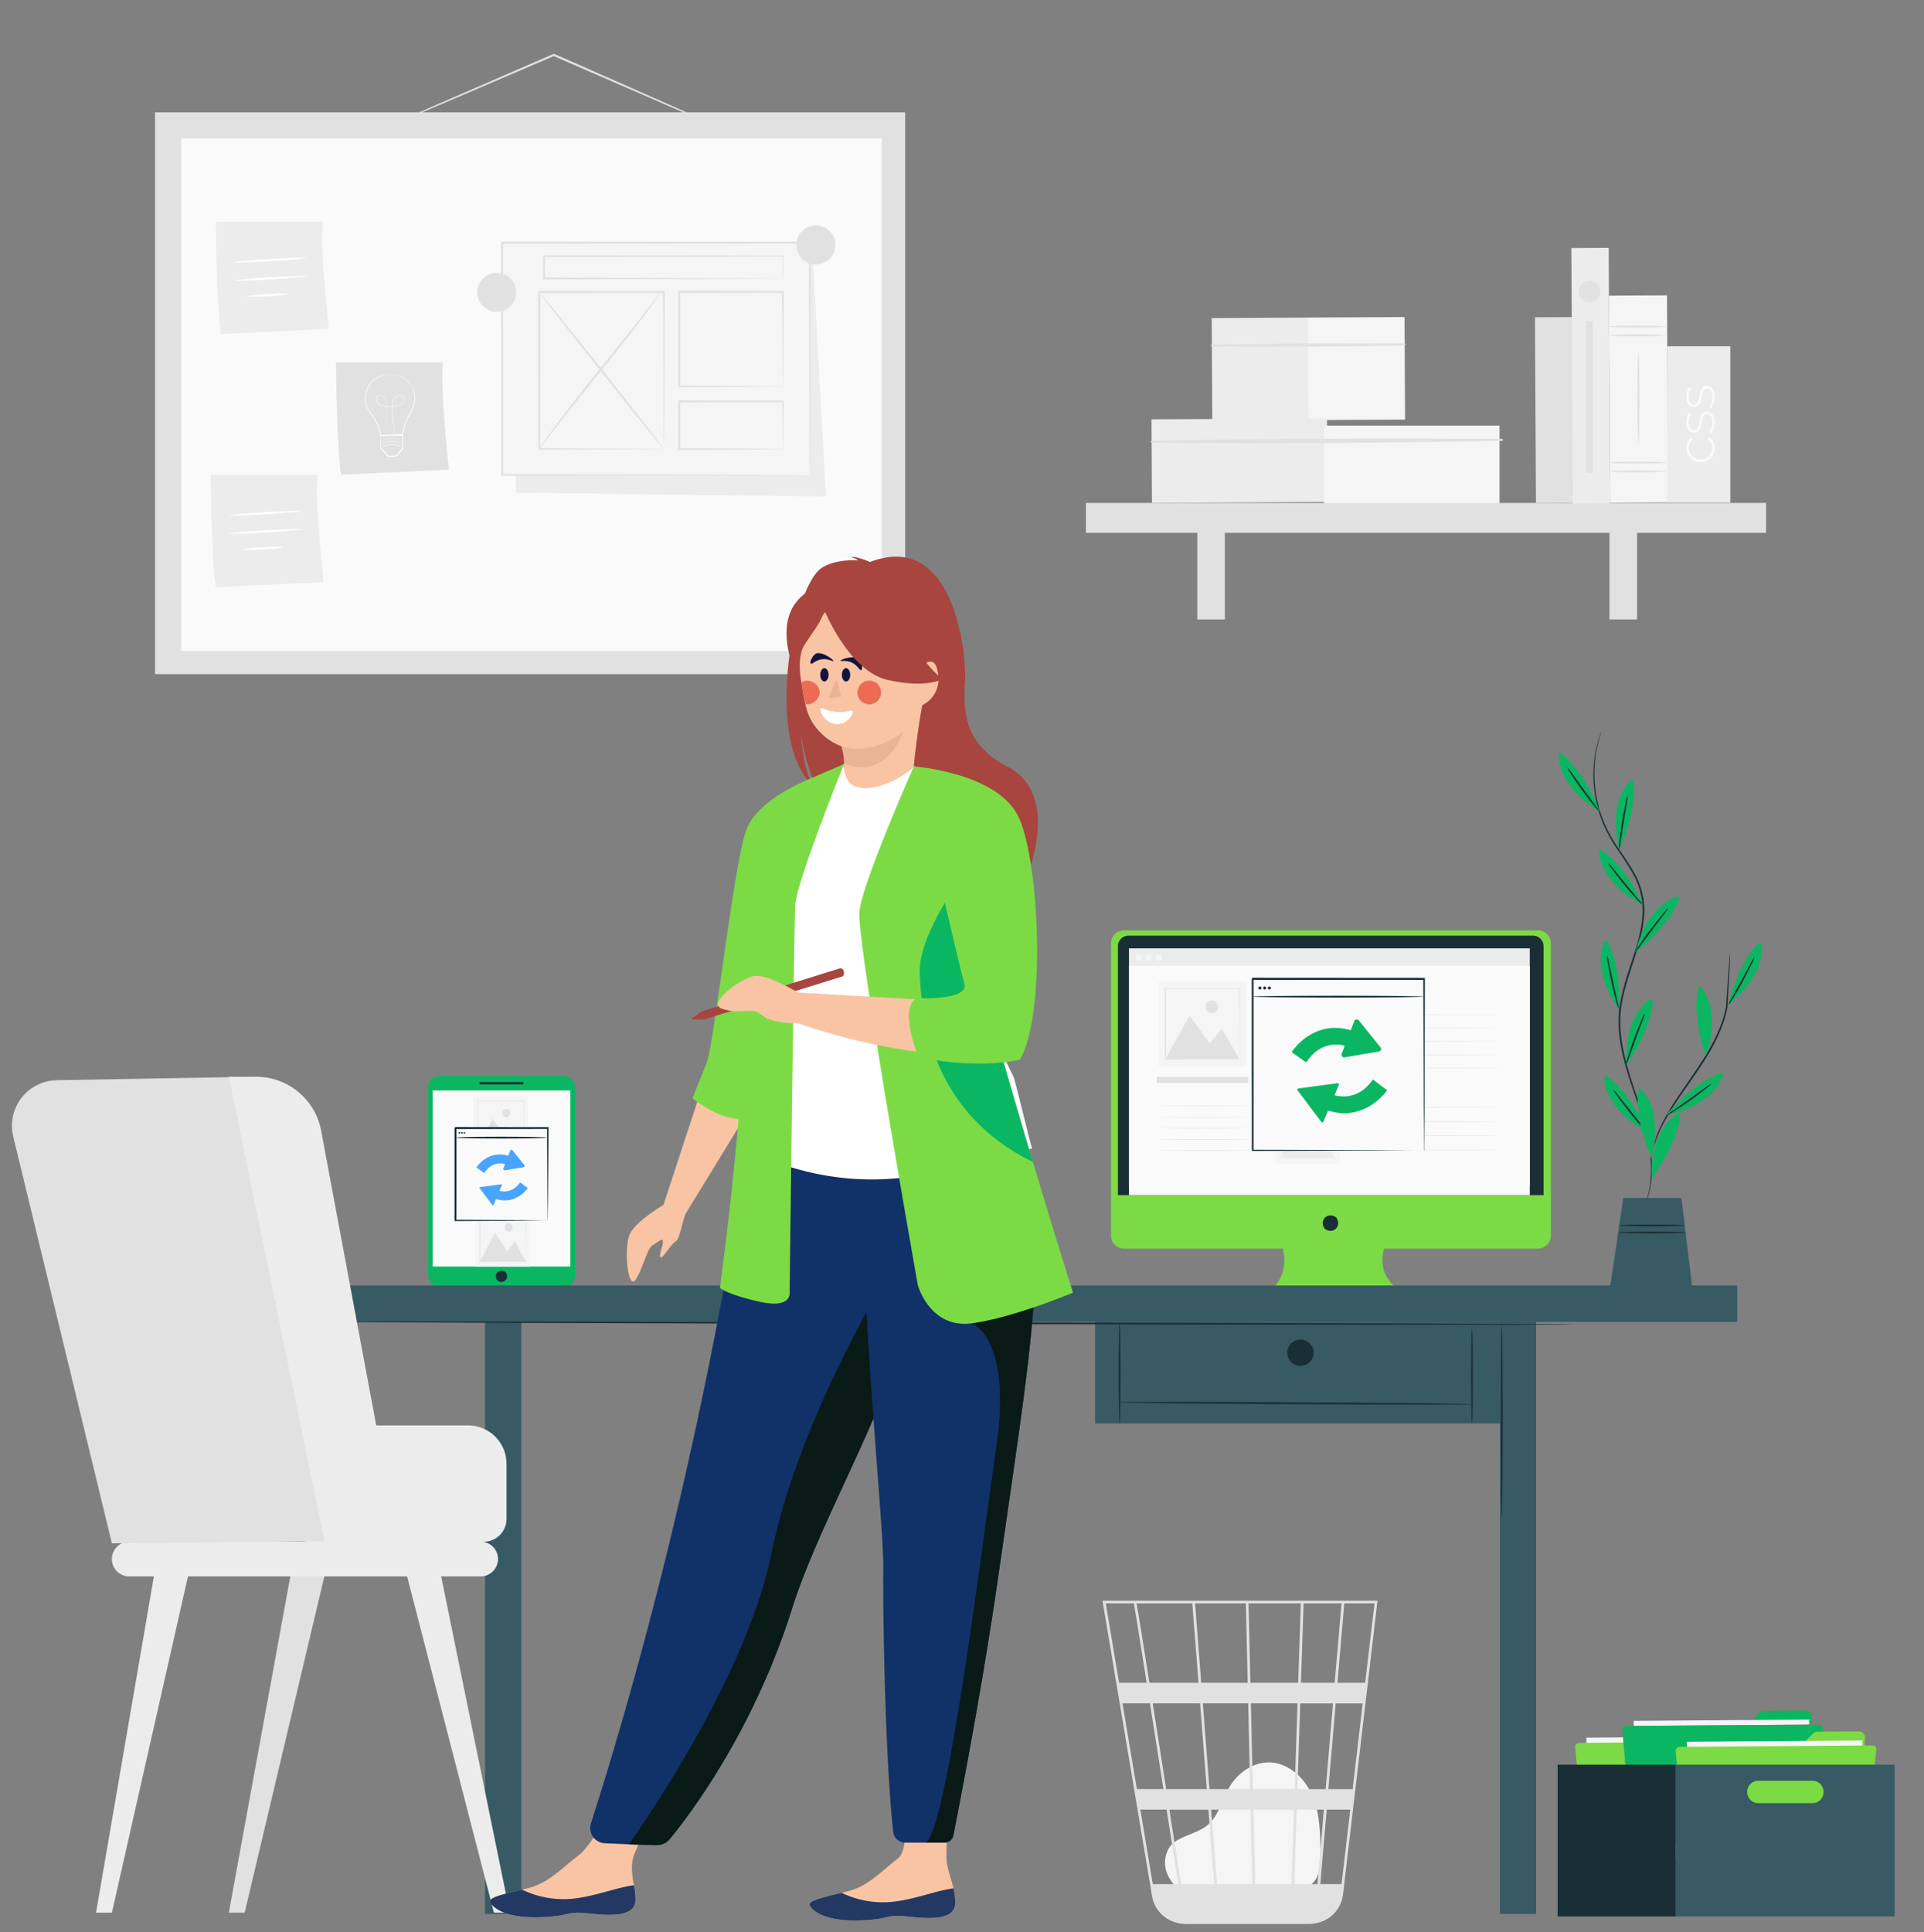 <svg id="Layer_1" data-name="Layer1" xmlns="http://www.w3.org/2000/svg" viewBox="0 0 999 1003"><rect x="0" y="0" width="999" height="1003" fill="#808080" stroke="none"/><defs><style>.cls-1{fill:#e1e1e1}.cls-2{fill:#fafafa}.cls-3{fill:#fff}.cls-4{fill:#ececec}.cls-5{fill:#f5f5f5}.cls-6{fill:#1a2e35}.cls-7{fill:#0bb663}.cls-8{fill:#ff4f5b}.cls-9{fill:#375a64}.cls-11{fill:#7cdb44}.cls-13{fill:#f9c4a4}.cls-14{fill:#233863}.cls-15{fill:#a7453e}.cls-16{fill:#113169}.cls-18{fill:#091a17}.cls-19{fill:#eab396}.cls-21{fill:#13133f}</style></defs><path class="cls-1" d="M375.4 67a1.76 1.76 0 0 1-.47-.15l-1.32-.52-5-2.09-18.44-7.89L289.5 30l-2.1-1h.44l-59.43 25.45-18 7.55-4.9 2a10.13 10.13 0 0 1-1.74.63 13.27 13.27 0 0 1 1.65-.83l4.83-2.19 17.84-7.87L287.4 28l.22-.1.22.1 2.1.92 60.52 26.72 18.29 8.21 4.95 2.28 1.28.62a2 2 0 0 1 .42.25Z"/><path class="cls-1" d="M80.5 58.32H470v291.64H80.5z"/><path class="cls-2" d="M94.11 71.88h363.73v266.1H94.11z"/><path class="cls-1" d="M174.45 188.14s.38 44.67 2.65 58.3l56-2.65s-4.92-43.92-3-55.65Z"/><path class="cls-3" d="M202.05 194.45h.81a13.13 13.13 0 0 1 2.33.12 12.62 12.62 0 0 1 3.56 1.05 11.75 11.75 0 0 1 3.88 3.07 13.52 13.52 0 0 1 2.69 5.4 13.08 13.08 0 0 1-.59 6.92 21.33 21.33 0 0 1-1.57 3.46 35.82 35.82 0 0 0-1.8 3.49 30 30 0 0 0-2.26 8v.19h-.18l-5.53.09-5.8.09h-.21V226a16.5 16.5 0 0 0-2.69-7.66c-.67-1.15-1.41-2.22-2.09-3.31a31.81 31.81 0 0 1-2-3.21 10.78 10.78 0 0 1-.88-6.83 14.57 14.57 0 0 1 2.16-5.58 10.8 10.8 0 0 1 3.65-3.28 13.54 13.54 0 0 1 3.44-1.33 15.44 15.44 0 0 1 2.29-.38h.8a.55.55 0 0 1-.2 0l-.6.06a18.58 18.58 0 0 0-2.26.52 14.28 14.28 0 0 0-3.37 1.38 10.72 10.72 0 0 0-3.53 3.25 14.17 14.17 0 0 0-2.06 5.48 10.4 10.4 0 0 0 .88 6.6 35.4 35.4 0 0 0 2 3.17c.69 1.07 1.44 2.16 2.12 3.31a16.8 16.8 0 0 1 2.76 7.86l-.21-.21 5.8-.09 5.53-.09-.2.19a30 30 0 0 1 2.31-8.07 35.31 35.31 0 0 1 1.83-3.52 21 21 0 0 0 1.56-3.39 12.75 12.75 0 0 0 .61-6.74 13.12 13.12 0 0 0-2.58-5.28 11.68 11.68 0 0 0-3.75-3.05 13.13 13.13 0 0 0-3.49-1.1 15.77 15.77 0 0 0-2.31-.19h-.6c-.18-.04-.25-.05-.25-.06Z"/><path class="cls-3" d="M204.92 225.57v-.17l-.09-.52-.3-2c-.25-1.74-.63-4.26-.88-7.39-.06-.79-.11-1.61-.14-2.46s-.07-1.76 0-2.68a7.84 7.84 0 0 1 .63-2.81 4.29 4.29 0 0 1 2.14-2.14 2.86 2.86 0 0 1 3.05.59 2.09 2.09 0 0 1 .65 1.53 2.67 2.67 0 0 1-.57 1.6 3.51 3.51 0 0 1-1.35 1.09 7.38 7.38 0 0 1-1.66.56 20.63 20.63 0 0 1-3.54.41 20.91 20.91 0 0 1-3.55-.18 6.43 6.43 0 0 1-1.69-.48 4.29 4.29 0 0 1-1.41-1 3.32 3.32 0 0 1-.82-1.49 2.55 2.55 0 0 1 .2-1.66 2.23 2.23 0 0 1 1.18-1.14 2 2 0 0 1 1.59.07 3 3 0 0 1 1.19 1 3.91 3.91 0 0 1 .59 1.4 16.8 16.8 0 0 1 .29 2.85c.09 1.85.18 3.57.27 5.14.15 3.13.28 5.66.37 7.43 0 .87.07 1.55.09 2v.52a.81.81 0 0 1 0 .18 1.23 1.23 0 0 1 0-.18v-.52c0-.47-.07-1.15-.13-2-.1-1.76-.25-4.3-.43-7.43-.09-1.57-.18-3.28-.29-5.13a17.28 17.28 0 0 0-.28-2.83 4.2 4.2 0 0 0-.58-1.34 2.75 2.75 0 0 0-1.13-.95 1.81 1.81 0 0 0-1.46-.07 2.09 2.09 0 0 0-1.09 1.06 2.43 2.43 0 0 0-.18 1.55 3.1 3.1 0 0 0 .77 1.42 5.07 5.07 0 0 0 3 1.43 19.71 19.71 0 0 0 3.53.17 20.17 20.17 0 0 0 3.5-.4 7.43 7.43 0 0 0 1.63-.54 3.42 3.42 0 0 0 1.28-1 2.63 2.63 0 0 0 .55-1.5 2 2 0 0 0-.61-1.42 2.7 2.7 0 0 0-2.87-.55 4.17 4.17 0 0 0-2.06 2.06 7.23 7.23 0 0 0-.62 2.75c-.06.91 0 1.8 0 2.66s.08 1.68.14 2.46c.23 3.13.59 5.65.82 7.39.11.86.21 1.54.27 2 0 .23 0 .4.07.52s-.07.14-.07.14Z"/><path class="cls-3" d="M197.55 225.87s.07.69.14 1.86c.07 1.35.16 3 .25 4.85v-.11l3.77 4.34-.19-.08 4.36-.25-.19.1 2.17-2.65 1.09-1.33-.06.17c-.06-2.56-.11-5-.16-7.18l.24.22-8.15.09h-2.35a5.32 5.32 0 0 1-.88 0 4.06 4.06 0 0 1 .77-.08l2.3-.11 8.29-.33h.24v.24c.07 2.2.14 4.62.22 7.18v.09l-.06.08-1.09 1.32-2.17 2.65-.09.06h-.11l-4.36.22h-.12l-.07-.09-3.7-4.4-.05-.06v-.06c0-1.94 0-3.6-.05-5a13.24 13.24 0 0 1 .01-1.74Z"/><path class="cls-3" d="m208.8 232.18-.41-.18c-.26-.11-.65-.28-1.13-.44a11.14 11.14 0 0 0-3.94-.6 11 11 0 0 0-3.9.84c-.47.19-.84.38-1.1.51a1.94 1.94 0 0 1-.4.2 1.93 1.93 0 0 1 .37-.26 8.51 8.51 0 0 1 1.09-.57 10.44 10.44 0 0 1 7.92-.24 11.19 11.19 0 0 1 1.12.5 1.79 1.79 0 0 1 .38.24Z"/><path class="cls-3" d="M208.8 230.43s-.15-.05-.41-.17-.65-.28-1.13-.45a11 11 0 0 0-7.84.24c-.47.2-.85.38-1.1.52a2.93 2.93 0 0 1-.4.2 1.5 1.5 0 0 1 .37-.26 7.73 7.73 0 0 1 1.08-.57 10.47 10.47 0 0 1 7.93-.24 9.28 9.28 0 0 1 1.12.5 3.33 3.33 0 0 1 .38.23Z"/><path class="cls-3" d="M208.7 228.78a3.16 3.16 0 0 1-.42-.18c-.26-.12-.64-.28-1.13-.45a11 11 0 0 0-7.83.24c-.47.2-.85.38-1.1.52l-.4.2a1.55 1.55 0 0 1 .36-.26 10.16 10.16 0 0 1 1.09-.57 10.45 10.45 0 0 1 7.92-.24 8 8 0 0 1 1.12.5 2.13 2.13 0 0 1 .39.24Z"/><path class="cls-4" d="M112.06 115.11s.38 44.67 2.65 58.3l56-2.65s-4.92-43.91-3-55.65Z"/><path class="cls-3" d="M159.26 133.88c0 .3-8.38 1.05-18.76 1.67s-18.82.89-18.84.59 8.39-1.06 18.77-1.68 18.81-.89 18.83-.58Zm.02 9.46c0 .3-8.39 1-18.77 1.68s-18.81.88-18.83.58 8.38-1.06 18.77-1.68 18.81-.92 18.83-.58Zm-9.53 9.29c0 .3-4.76.83-10.67 1.19s-10.73.4-10.75.1 4.76-.84 10.68-1.2 10.72-.4 10.74-.09Z"/><path class="cls-4" d="M109.4 246.53s.38 44.67 2.65 58.3l56-2.65s-4.92-43.91-3-55.65Z"/><path class="cls-3" d="M156.61 265.3c0 .3-8.39 1.05-18.77 1.67s-18.81.89-18.83.59 8.38-1.06 18.77-1.68 18.81-.88 18.83-.58Zm.01 9.46c0 .3-8.38 1.05-18.76 1.68s-18.81.88-18.83.58 8.38-1.06 18.76-1.68 18.82-.89 18.83-.58Zm-9.52 9.29c0 .3-4.76.83-10.68 1.19s-10.72.4-10.74.1 4.76-.84 10.68-1.2 10.72-.4 10.74-.09Z"/><path class="cls-4" d="m262.51 126.95 5.55 128.84 160.84 1.94-7.22-129.07-159.17-1.71z"/><path class="cls-5" d="M260.65 126.03h159.77v120.64H260.65z"/><path class="cls-1" d="M420.42 246.67s0-.78-.05-2.24 0-3.64-.05-6.43c0-5.66-.07-13.9-.12-24.42-.05-21-.13-51.13-.23-87.55l.45.45-159.76.1.55-.55c0 43.39 0 84.47-.05 120.64l-.5-.5 115.25.25 32.77.13 8.71.06h3.04-2.92l-8.62.06-32.66.13-115.57.25h-.49v-.5c0-36.17 0-77.25-.06-120.64v-.55h.56l159.76.1h.45v.54c-.1 36.53-.18 66.73-.23 87.84-.05 10.47-.09 18.67-.12 24.31v6.35c-.08 1.5-.11 2.17-.11 2.17Z"/><path class="cls-5" d="M279.92 151.59h64.77v81.51h-64.77z"/><path class="cls-1" d="M344.69 233.1a2.45 2.45 0 0 1 0-.41v-1.16c0-1.08 0-2.56-.05-4.46 0-3.94-.08-9.59-.14-16.72-.06-14.35-.14-34.65-.24-58.76l.49.49-64.76.06c-.13.11 1-1 .54-.54v43.33c0 13.69-.05 26.52-.07 38.17l-.46-.46 46.9.24 13.1.12 3.49.06h1.23s-.37 0-1.13.05h-3.4l-13.06.12-47.18.23h-.45V233c0-11.65-.05-24.48-.07-38.17V151.6c-.49.49.66-.69.55-.56l64.76.05h.49v.49c-.1 24.24-.18 44.65-.24 59.07-.06 7.09-.1 12.7-.13 16.62 0 1.85-.05 3.31-.06 4.36v1.1a1.44 1.44 0 0 1-.11.37Z"/><path class="cls-5" d="M282.41 132.94h124.12v11.74H282.41z"/><path class="cls-1" d="M406.53 144.68a5.38 5.38 0 0 1 0-.8c0-.58 0-1.33-.05-2.28 0-2-.07-4.94-.13-8.66l.23.22c-20.94.19-68.65.33-124.12.33 1.09-1.1.3-.31.54-.55v11.73l-.54-.55 88 .24 26.4.16 7.19.08h2.55a3.08 3.08 0 0 1-.59 0h-1.82l-7.06.07-26.28.16-88.37.24h-.55V133c.24-.25-.55.54.55-.55 55.47 0 103.18.13 124.12.32h.22v.22c-.06 3.77-.1 6.72-.13 8.79 0 .93 0 1.67-.05 2.22a7.23 7.23 0 0 1-.11.68Z"/><path class="cls-5" d="M352.62 151.59h53.91v49.13h-53.91z"/><path class="cls-1" d="M406.53 200.71a6.22 6.22 0 0 1-.06-1c0-.68 0-1.56-.05-2.66 0-2.41-.07-5.77-.12-10-.06-8.64-.14-20.84-.24-35.49l.47.46-53.91.09c-.12.11 1-1 .55-.54v49.1l-.48-.48 38.88.24 11 .13 2.94.06a9.37 9.37 0 0 1 1 .05 5.25 5.25 0 0 1-.94.06h-2.85l-10.93.13-39.19.24h-.48v-.49c0-7.21 0-15-.05-23.25v-25.85c-.49.48.67-.68.55-.56l53.91.08h.47v.47c-.09 14.77-.18 27.07-.24 35.79-.05 4.2-.09 7.53-.12 9.91 0 1.07 0 1.92-.05 2.57a6.91 6.91 0 0 1-.06.94Z"/><path class="cls-5" d="M352.62 208.41h53.91v24.68h-53.91z"/><path class="cls-1" d="M406.53 233.1a15.09 15.09 0 0 1-.09-1.79c0-1.24-.06-2.89-.1-5 0-4.35-.12-10.45-.21-17.94l.4.4-53.91.15c-.49.49.67-.67.55-.54v24.72l-.52-.52 38.55.24 11.23.15 3 .06a7.32 7.32 0 0 1 1.09.07 5.46 5.46 0 0 1-1 .06l-2.93.07-11.11.14-38.9.25h-.52v-25.24c-.12.11 1-1 .55-.56l53.91.15h.4v.39c-.09 7.59-.17 13.77-.22 18.18 0 2-.07 3.65-.1 4.87a14.9 14.9 0 0 1-.07 1.69Z"/><path class="cls-3" d="M343.09 151.73C323 179.42 300 205.4 279.92 233.1"/><path class="cls-1" d="M279.92 233.1a3.89 3.89 0 0 1 .53-.91l1.7-2.48c1.48-2.15 3.69-5.21 6.48-9 5.56-7.48 13.53-17.61 22.45-28.69s17-21.12 22.69-28.48l6.75-8.72c.74-1 1.36-1.72 1.86-2.36a3.51 3.51 0 0 1 .71-.78 3.89 3.89 0 0 1-.53.91l-1.69 2.48c-1.48 2.15-3.7 5.2-6.49 8.94-5.56 7.49-13.53 17.62-22.45 28.7s-17 21.12-22.68 28.47l-6.76 8.82-1.86 2.36c-.43.49-.63.76-.71.74Z"/><path class="cls-3" d="m279.92 151.59 64.77 81.51"/><path class="cls-1" d="M344.69 233.1c-.24.19-14.93-17.91-32.81-40.41s-32.19-40.91-32-41.1 14.93 17.9 32.82 40.41 32.23 40.91 31.99 41.1Z"/><circle class="cls-1" cx="257.93" cy="151.76" r="10.13"/><path class="cls-1" d="M433.78 127.17A10.14 10.14 0 1 1 423.64 117a10.14 10.14 0 0 1 10.14 10.17Z"/><path class="cls-1" transform="rotate(-.31 799.726 211.017)" d="M797.25 164.71h19.37v96.4h-19.37z"/><path class="cls-4" transform="rotate(-.31 648.225 190.276)" d="M629.3 165.04h50.17v53.22H629.3z"/><path class="cls-5" transform="rotate(-.31 696.284 188.558)" d="M679.23 164.78h50.17V218h-50.17z"/><path class="cls-1" d="M629.23 179.88c33.34.27 66.77.08 100.11-.46a.54.54 0 0 0 0-1.07c-33.34-.19-66.77 0-100.1.61a.46.46 0 0 0 0 .92Z"/><path class="cls-4" transform="rotate(-.31 637.01 236.452)" d="M597.99 217.49h91.15v43.37h-91.15z"/><path class="cls-5" transform="translate(-1.27 3.94)" d="M688.71 217h91.15v43.37h-91.15z"/><path class="cls-1" d="M597.94 229.79c60.55.69 121.32.07 181.87-.9a.53.53 0 0 0 0-1.06c-60.55-.32-121.32-.29-181.87 1a.46.46 0 0 0 0 .91Zm-34.09 31.31H917v15.54H563.85z"/><path class="cls-1" d="M621.67 268.57h14.34v53.02h-14.34zm214.01 0h14.34v53.02h-14.34z"/><path class="cls-4" transform="rotate(-.31 818.258 192.584)" d="M816.25 128.76h19.37v132.59h-19.37z"/><path class="cls-5" transform="rotate(-.31 842.25 205.587)" d="M835.73 153.47h30.1v107.45h-30.1z"/><path class="cls-1" d="M865.34 174.09c0 .29-6.74.52-15.05.52s-15-.23-15-.52 6.74-.52 15-.52 15.05.23 15.05.52Zm0-4.51c0 .28-6.74.52-15.05.52s-15-.24-15-.52 6.74-.53 15-.53 15.05.24 15.05.53Zm0 75.09c0 .29-6.74.52-15.05.52s-15-.23-15-.52 6.74-.52 15-.52 15.05.23 15.05.52Zm0-4.51c0 .29-6.74.52-15.05.52s-15-.23-15-.52 6.74-.52 15-.52 15.05.23 15.05.52Zm-14.57-9.85c-.28 0-.52-10.84-.52-24.21s.24-24.21.52-24.21.53 10.83.53 24.21-.24 24.21-.53 24.21Z"/><path class="cls-4" d="M865.67 179.78h32.77v81.1h-32.77z"/><path class="cls-2" d="M883 239.84a7 7 0 0 1-7.33-7.29 6.33 6.33 0 0 1 2.66-5.47l.74 1a5.27 5.27 0 0 0-2.15 4.45 6.08 6.08 0 0 0 12.16 0 5.28 5.28 0 0 0-2.16-4.45l.75-1a6.4 6.4 0 0 1 2.65 5.47 7 7 0 0 1-7.32 7.29Zm5.45-14.78-1.11-.63a8.4 8.4 0 0 0 1.74-5.19c0-3-1.07-4.26-2.7-4.26-4.2 0-1.11 9.56-6.77 9.56-2.19 0-4-1.82-4-5.47a9 9 0 0 1 1.41-4.95l1.11.64a7.38 7.38 0 0 0-1.3 4.34c0 2.82 1.16 4.06 2.71 4.06 4.34 0 1.27-9.56 6.77-9.56 2.35 0 3.95 2 3.95 5.69a9 9 0 0 1-1.81 5.77Zm0-13.2-1.11-.64a8.36 8.36 0 0 0 1.74-5.19c0-3-1.07-4.26-2.7-4.26-4.2 0-1.11 9.56-6.77 9.56-2.19 0-4-1.82-4-5.47a8.89 8.89 0 0 1 1.41-4.94l1.11.63a7.4 7.4 0 0 0-1.3 4.34c0 2.82 1.16 4.06 2.71 4.06 4.34 0 1.27-9.56 6.77-9.56 2.35 0 3.95 2 3.95 5.7a9 9 0 0 1-1.81 5.77Z"/><circle class="cls-1" cx="825.3" cy="151.35" r="5.57"/><path class="cls-1" d="M823.58 166.66h3.44v78.87h-3.44z"/><path class="cls-5" d="M611.41 980.26c-3.06-2.61-9.86-10.91-4.61-20.55 1.92-3.54 6-5.29 9.71-6.84s7.59-2.91 10.65-5.52c5.77-4.91 7.36-13.07 11.2-19.62 4.4-7.53 12.61-13.16 21.29-12.77 9.93.45 18.22 8.57 22 17.82s3.89 19.53 4 29.52c0 5.52-.2 11.75-4.26 15.48-3.74 3.44-9.37 3.49-14.44 3.33l-54.3-1.67"/><path class="cls-1" d="M715.26 831h-142.8l25.72 153.38a17.13 17.13 0 0 0 12.2 13.62c.16.06.33.09.5.14.42.11.83.25 1.27.33a18.38 18.38 0 0 0 2.9.33v.15l.7-.11h63.65a17.51 17.51 0 0 0 3.49-.35 17.19 17.19 0 0 0 14.45-15l12.4-105.68.56-4.2h-.07l4.91-41.85Zm-26.94 97.84h-14.66l1.48-44.51h17Zm5.22-44.51h14l-5.22 44.51h-12.58Zm-41.86 93.85-.89-38.67h21.1l-1.28 38.67Zm-22.82-38.67h20.51l.89 38.67h-18.39Zm1.59 38.67h-17.19c-1.64-10.44-3.76-24-6.06-38.67h20.24ZM628 928.79l-3.45-44.51h23.55l1 44.51Zm22.51 0-1-44.51h24.2l-1.47 44.51Zm-1.27-55.19-.95-41.22h27.13l-1.37 41.22Zm-1.42 0h-24.1l-3.21-41.22h26.39Zm-25.52 0h-25.48c-.9-5.69-1.76-11.08-2.53-15.93-2.66-16.67-3.66-22.93-4.22-25.29h29Zm.82 10.68 3.46 44.51h-21.06l-2.15-13.66c-1.65-10.51-3.3-21-4.86-30.85Zm-19.06 44.51h-13.75l-7.47-44.51h14.23c2.18 13.72 4.59 29.06 7.02 44.51Zm1.67 10.67c2.1 13.38 4.17 26.58 6.06 38.67h-13.21l-6.48-38.67ZM672 978.13l1.28-38.67h14.1l-3.31 38.67Zm3.5-104.53 1.37-41.22h19.69L693 873.6Zm-86.78-41.22c.57 3 3.17 19.2 6.66 41.22h-14.33l-6.91-41.22Zm107.84 145.75h-11l3.31-38.67h12.23Zm12.27-104.53h-14.37l3.54-41.22h15.68Z"/><path class="cls-6" d="M852.3 629.24a4.74 4.74 0 0 1 .26-.62c.21-.44.49-1 .84-1.79a44.21 44.21 0 0 0 2.46-7.14c1.63-6.35 2.19-16.06-.21-27.6a148.7 148.7 0 0 0-5.12-18.53c-2.17-6.58-4.68-13.56-6.74-21.1s-3.63-15.7-3.32-24.26 2.85-17.15 5.64-25.68 5.68-16.89 6.54-25.29a38.5 38.5 0 0 0-4.65-23.35c-3.69-6.81-8.35-12.64-11.83-18.68a64.6 64.6 0 0 1-7.11-17.95 66.69 66.69 0 0 1-.45-27.82 51.51 51.51 0 0 1 2.9-9.82 4.22 4.22 0 0 1-.17.65c-.15.46-.34 1.09-.59 1.88a73.29 73.29 0 0 0-1.8 7.35 67.62 67.62 0 0 0 .72 27.61 64.77 64.77 0 0 0 7.13 17.73c3.48 6 8.15 11.77 11.92 18.66a39.28 39.28 0 0 1 4.78 23.83c-.87 8.54-3.77 16.94-6.55 25.47s-5.31 17-5.63 25.44 1.25 16.52 3.25 24 4.51 14.49 6.65 21.09a146.25 146.25 0 0 1 5 18.64c2.35 11.62 1.68 21.43-.07 27.8a40.71 40.71 0 0 1-2.63 7.14l-.92 1.75a3 3 0 0 1-.3.59Z"/><path class="cls-7" d="M840.91 441.16s-7.07-22.61 5.61-35.85a.79.79 0 0 1 1.35.39c.67 3.73 1.52 15.1-6.96 35.46Z"/><path class="cls-6" d="M845.15 412.84a21.31 21.31 0 0 1-.48 4.17c-.46 2.88-1 6.25-1.61 10s-1.13 7.1-1.59 10a23.75 23.75 0 0 1-.74 4.13 16.93 16.93 0 0 1 .12-4.21c.24-2.58.69-6.13 1.33-10s1.32-7.41 1.87-9.94a19.29 19.29 0 0 1 1.1-4.15Z"/><path class="cls-7" d="M849.22 494.49s4.32-23.29 21.72-29.06a.78.78 0 0 1 1 1c-1.14 3.57-5.71 14.03-22.72 28.06Z"/><path class="cls-6" d="M866.2 471.44a19.83 19.83 0 0 1-2.37 3.47l-6.09 8.09c-2.26 3-4.31 5.75-6.06 8.07a22.89 22.89 0 0 1-2.59 3.3 17.21 17.21 0 0 1 2.07-3.66c1.42-2.17 3.48-5.1 5.88-8.25s4.63-5.93 6.3-7.91a19.08 19.08 0 0 1 2.86-3.11Z"/><path class="cls-7" d="M844.51 552.93s-2.62-23.55 12.35-34.13a.79.79 0 0 1 1.25.64c-.05 3.8-1.39 15.12-13.6 33.49Z"/><path class="cls-6" d="M854.07 525.94a19.64 19.64 0 0 1-1.26 4c-1 2.73-2.18 5.94-3.49 9.48l-3.45 9.49a23.19 23.19 0 0 1-1.52 3.91 17.17 17.17 0 0 1 .92-4.1c.72-2.49 1.85-5.89 3.22-9.6s2.71-7 3.74-9.41a18.68 18.68 0 0 1 1.84-3.77Z"/><path class="cls-7" d="M857.62 611.71s-1.78-23.63 13.57-33.66a.78.78 0 0 1 1.22.68c-.18 3.79-1.93 15.06-14.79 32.98Z"/><path class="cls-7" d="M868.14 585.08a19.86 19.86 0 0 1-1.4 3.95c-1.1 2.7-2.4 5.86-3.83 9.35s-2.7 6.67-3.79 9.36a22.72 22.72 0 0 1-1.66 3.85 17.18 17.18 0 0 1 1.07-4.06c.81-2.47 2.06-5.83 3.57-9.48s2.95-6.93 4.06-9.27a18.87 18.87 0 0 1 1.98-3.7Zm-37.39-163.79s-21-11-21.41-29.3a.78.78 0 0 1 1.22-.67c3.12 2.16 11.77 9.59 20.19 29.97Z"/><path class="cls-6" d="M813.7 398.29a20.91 20.91 0 0 1 2.61 3.29c1.71 2.35 3.71 5.12 5.92 8.18l5.94 8.17a23.07 23.07 0 0 1 2.4 3.44 17.13 17.13 0 0 1-2.89-3.06c-1.66-2-3.86-4.82-6.17-8s-4.31-6.17-5.71-8.35a17.74 17.74 0 0 1-2.1-3.67Z"/><path class="cls-7" d="M853.3 469.85s-21.63-9.67-23.15-27.94a.78.78 0 0 1 1.18-.75c3.24 1.96 12.33 8.84 21.97 28.69Z"/><path class="cls-6" d="M834.88 447.93a20.52 20.52 0 0 1 2.81 3.12l6.41 7.81 6.42 7.79a22.16 22.16 0 0 1 2.6 3.29 17.4 17.4 0 0 1-3.06-2.87c-1.79-1.89-4.15-4.58-6.65-7.65s-4.68-5.89-6.21-8a19 19 0 0 1-2.32-3.49Z"/><path class="cls-7" d="M840.85 524S826 505.56 833 488.6a.78.78 0 0 1 1.39-.13c1.97 3.23 6.91 13.53 6.46 35.53Z"/><path class="cls-6" d="M834.44 496.12a20 20 0 0 1 1.08 4.05c.62 2.85 1.35 6.19 2.15 9.88s1.55 7 2.17 9.86a22.83 22.83 0 0 1 .82 4.11 17.24 17.24 0 0 1-1.42-4c-.73-2.49-1.61-6-2.44-9.83s-1.48-7.38-1.89-9.94a19.14 19.14 0 0 1-.47-4.13Z"/><path class="cls-7" d="M855.56 587.76s-21.46-10-22.68-28.32a.78.78 0 0 1 1.2-.73c3.21 2.01 12.18 9.06 21.48 29.05Z"/><path class="cls-6" d="M837.52 565.53a21.3 21.3 0 0 1 2.76 3.17l6.27 7.92 6.29 7.89a23.07 23.07 0 0 1 2.55 3.34 16.71 16.71 0 0 1-3-2.93c-1.75-1.91-4.07-4.65-6.52-7.75s-4.58-6-6.07-8.09a18.39 18.39 0 0 1-2.28-3.55Zm60.79-70.91a1.76 1.76 0 0 1 0 .52v1.51c-.06 1.43-.15 3.35-.25 5.75-.28 5.05-.67 12.09-1.13 20.51v.09c-1.53 8.57-5.9 18.08-11.77 27.3-4.3 6.8-8.81 13-12.7 18.72a134.42 134.42 0 0 0-9.52 15.74 66.75 66.75 0 0 0-4.45 11.55 89.42 89.42 0 0 0-.83 3.28 5.8 5.8 0 0 1-.31 1.14 6.06 6.06 0 0 1 .14-1.18c.1-.77.34-1.89.66-3.32a60.58 60.58 0 0 1 4.23-11.74 124.43 124.43 0 0 1 9.41-15.92c3.86-5.79 8.35-12 12.62-18.74 5.84-9.18 10.18-18.54 11.77-27 .6-8.41 1.09-15.44 1.45-20.49.19-2.39.34-4.31.46-5.73l.15-1.51a1.74 1.74 0 0 1 .07-.48Z"/><path class="cls-8" d="M885.53 548.5s9.09-21.88-2.34-36.21a.78.78 0 0 0-1.37.26c-1.02 3.66-2.89 14.91 3.71 35.95Z"/><path class="cls-6" d="M883.88 519.91a19 19 0 0 1 .72 4.14c.32 2.57.68 6.13 1 10.08s.42 7.52.42 10.12a17.13 17.13 0 0 1-.26 4.19 23.43 23.43 0 0 1-.37-4.17c-.19-2.91-.42-6.31-.67-10.08s-.5-7.17-.71-10.08a20.72 20.72 0 0 1-.13-4.2Z"/><path class="cls-7" d="M885.53 548.5s9.09-21.88-2.34-36.21a.78.78 0 0 0-1.37.26c-1.02 3.66-2.89 14.91 3.71 35.95Z"/><path class="cls-8" d="M857.38 601.22s7.29-22.54-5.27-35.9a.78.78 0 0 0-1.35.37c-.71 3.73-1.67 15.1 6.62 35.53Z"/><path class="cls-6" d="M853.41 572.87a18.55 18.55 0 0 1 1.06 4.06c.53 2.54 1.17 6.06 1.77 10s1 7.46 1.24 10.05a18.27 18.27 0 0 1 .09 4.2 22.39 22.39 0 0 1-.71-4.13c-.43-2.88-.94-6.26-1.49-10s-1.08-7.11-1.52-10a21 21 0 0 1-.44-4.18Z"/><path class="cls-7" d="M857.38 601.22s7.29-22.54-5.27-35.9a.78.78 0 0 0-1.35.37c-.71 3.73-1.67 15.1 6.62 35.53Z"/><path class="cls-8" d="M897.11 521.76s19.41-13.59 17.45-31.82a.78.78 0 0 0-1.3-.51c-2.82 2.57-10.44 11.03-16.15 32.33Z"/><path class="cls-7" d="M897.11 521.76s19.41-13.59 17.45-31.82a.78.78 0 0 0-1.3-.51c-2.82 2.57-10.44 11.03-16.15 32.33Z"/><path class="cls-6" d="M911.05 496.75a19.13 19.13 0 0 1-1.62 3.88c-1.1 2.34-2.71 5.54-4.59 9s-3.68 6.57-5.07 8.76a18 18 0 0 1-2.47 3.41 21.67 21.67 0 0 1 1.93-3.73l4.83-8.86 4.82-8.89a21.17 21.17 0 0 1 2.17-3.57Z"/><path class="cls-8" d="M865.21 578.87s23.41-3.65 29.68-20.88a.79.79 0 0 0-.95-1c-3.65 1.01-14.22 5.28-28.73 21.88Z"/><path class="cls-7" d="M865.21 578.87s23.41-3.65 29.68-20.88a.79.79 0 0 0-.95-1c-3.65 1.01-14.22 5.28-28.73 21.88Z"/><path class="cls-6" d="M888.74 562.56a19.29 19.29 0 0 1-3.16 2.77c-2 1.62-4.88 3.78-8.1 6.07s-6.2 4.28-8.41 5.63a18.29 18.29 0 0 1-3.72 2 22.52 22.52 0 0 1 3.37-2.5l8.25-5.83 8.23-5.85a19.67 19.67 0 0 1 3.54-2.29Z"/><path class="cls-9" d="m842.88 621.95-6.83 45.96h42.55l-5.52-45.96h-30.2z"/><path class="cls-6" d="M874.78 636.19c0 .25-7.68.45-17.15.45s-17.16-.2-17.16-.45 7.68-.44 17.16-.44 17.15.25 17.15.44Zm.85 3.66c0 .24-7.94.44-17.72.44s-17.73-.2-17.73-.44 7.94-.44 17.73-.44 17.72.2 17.72.44Z"/><path class="cls-8" d="m916.19 900-2.52 46.33a3.14 3.14 0 0 1-3.1 3l-83.37.61a3.14 3.14 0 0 1-3.15-3.11l-.26-36.06a3.13 3.13 0 0 1 3.13-3.15l51.26-.05a3.13 3.13 0 0 0 2.21-.91l8.85-8.84a3.16 3.16 0 0 1 2.19-.92l21.61-.16a3.14 3.14 0 0 1 3.15 3.26Z"/><path d="m916.19 900-2.52 46.33a3.14 3.14 0 0 1-3.1 3l-83.37.61a3.14 3.14 0 0 1-3.15-3.11l-.26-36.06a3.13 3.13 0 0 1 3.13-3.15l51.26-.05a3.13 3.13 0 0 0 2.21-.91l8.85-8.84a3.16 3.16 0 0 1 2.19-.92l21.61-.16a3.14 3.14 0 0 1 3.15 3.26Z" style="opacity:.3"/><path class="cls-5" transform="rotate(179.58 869.467 929.004)" d="M823.93 901.79h91.09v54.43h-91.09z"/><path class="cls-11" d="m922.09 906.28-6.54 56.81a2 2 0 0 1-2 1.78l-88.77.65a2 2 0 0 1-2-1.83L817.9 907a2 2 0 0 1 2-2.18l100.18-.82a2 2 0 0 1 2.01 2.28Z"/><path class="cls-8" d="m940.71 891.25-2.52 46.33a3.13 3.13 0 0 1-3.1 3l-83.36.61a3.13 3.13 0 0 1-3.15-3.11l-.26-36.08a3.12 3.12 0 0 1 3.12-3.15l51.27-.05a3.15 3.15 0 0 0 2.21-.91l8.84-8.84a3.18 3.18 0 0 1 2.19-.92l21.62-.16a3.13 3.13 0 0 1 3.14 3.28Z"/><path class="cls-7" d="m940.71 891.25-2.52 46.33a3.13 3.13 0 0 1-3.1 3l-83.36.61a3.13 3.13 0 0 1-3.15-3.11l-.26-36.08a3.12 3.12 0 0 1 3.12-3.15l51.27-.05a3.15 3.15 0 0 0 2.21-.91l8.84-8.84a3.18 3.18 0 0 1 2.19-.92l21.62-.16a3.13 3.13 0 0 1 3.14 3.28Z"/><path class="cls-5" transform="rotate(179.58 893.994 920.264)" d="M848.45 893.05h91.09v54.43h-91.09z"/><path class="cls-8" d="m946.62 897.54-6.54 56.81a2 2 0 0 1-2 1.78l-88.77.65a2 2 0 0 1-2-1.83l-4.88-56.73a2 2 0 0 1 2-2.18l100.19-.74a2 2 0 0 1 2 2.24Z"/><path class="cls-7" d="m946.62 897.54-6.54 56.81a2 2 0 0 1-2 1.78l-88.77.65a2 2 0 0 1-2-1.83l-4.88-56.73a2 2 0 0 1 2-2.18l100.19-.74a2 2 0 0 1 2 2.24Z"/><path class="cls-11" d="m968.35 902.1-2.52 46.32a3.12 3.12 0 0 1-3.1 3l-83.36.61a3.11 3.11 0 0 1-3.15-3.1l-.22-36.1a3.12 3.12 0 0 1 3.12-3.15h51.27a3.15 3.15 0 0 0 2.21-.91l8.84-8.85a3.17 3.17 0 0 1 2.19-.91l21.62-.16a3.13 3.13 0 0 1 3.1 3.25Z"/><path class="cls-5" transform="rotate(179.58 921.63 931.11)" d="M876.09 903.89h91.09v54.43h-91.09z"/><path class="cls-11" d="m974.26 908.39-6.54 56.81a2 2 0 0 1-2 1.78l-88.77.65a2 2 0 0 1-2-1.84l-4.88-56.72a2 2 0 0 1 2-2.19l100.19-.73a2 2 0 0 1 2 2.24Z"/><path class="cls-9" d="M870.06 916.12v78.8h113.68v-78.8Zm37.11 14.17a5.81 5.81 0 0 1 5.82-5.81h27.82a5.82 5.82 0 1 1 0 11.63H913a5.81 5.81 0 0 1-5.83-5.82Z"/><path class="cls-6" d="M808.77 916.12v78.8h61.29v-78.8Z"/><path class="cls-11" d="M798.53 483H583.58a6.72 6.72 0 0 0-6.71 6.71v151.8a6.72 6.72 0 0 0 6.71 6.71h82.5s5.25 16.22-11 24.62h77.12s-18.37-6.3-13.64-24.62h80a6.71 6.71 0 0 0 6.7-6.71V489.68a6.71 6.71 0 0 0-6.73-6.68Z"/><path class="cls-6" d="M693.93 632.25c2.92 4.18-1.65 8.75-5.83 5.83a1.37 1.37 0 0 1-.36-.36c-2.92-4.18 1.65-8.75 5.83-5.83a1.54 1.54 0 0 1 .36.36ZM586 485.75h210a5.47 5.47 0 0 1 5.47 5.47v129.22h-221V491.23a5.47 5.47 0 0 1 5.53-5.48Z"/><path class="cls-4" d="M586.19 492.35h208.12V615.8H586.19z"/><path class="cls-2" d="M586.19 501.4h208.12v119.04H586.19z"/><path class="cls-5" d="M603.26 497.12a1.66 1.66 0 1 1-1.66-1.66 1.66 1.66 0 0 1 1.66 1.66Zm-10.07 0a1.67 1.67 0 1 1-1.67-1.66 1.66 1.66 0 0 1 1.67 1.66Zm4.81 0a1.66 1.66 0 1 1-1.66-1.66 1.66 1.66 0 0 1 1.66 1.66Z"/><path class="cls-1" d="M600.61 559.03h47.49v3.18h-47.49zm61.35-44.11h47.49v3.18h-47.49zm118.13 11.83c0 .09-26.45.15-59.06.15s-59.07-.06-59.07-.15 26.44-.14 59.07-.14 59.06.06 59.06.14Zm0 6.94c0 .08-26.45.15-59.06.15s-59.07-.07-59.07-.15 26.44-.15 59.07-.15 59.06.07 59.06.15Zm0 6.94c0 .08-26.45.15-59.06.15s-59.07-.07-59.07-.15 26.44-.15 59.07-.15 59.06.07 59.06.15Zm0 6.94c0 .08-26.45.15-59.06.15s-59.07-.07-59.07-.15 26.44-.15 59.07-.15 59.06.06 59.06.15Zm0 6.93c0 .09-26.45.15-59.06.15s-59.03-.06-59.03-.15 26.44-.15 59.07-.15 59.02.07 59.02.15Zm-72.02 6.94c0 .08-10.32.15-23.05.15s-23.06-.07-23.06-.15 10.32-.15 23.06-.15 23.05.07 23.05.15Zm71.15 13.47c0 .08-17.38.14-38.82.14s-38.82-.06-38.82-.14 17.38-.15 38.82-.15 38.82.06 38.82.15Zm0 7.36c0 .08-17.38.15-38.82.15s-38.82-.07-38.82-.15 17.38-.15 38.82-.15 38.82.07 38.82.15Zm0 7.36c0 .09-17.38.15-38.82.15s-38.82-.06-38.82-.15 17.38-.15 38.82-.15 38.82.07 38.82.15Zm0 7.37c0 .08-17.38.15-38.82.15s-38.82-.07-38.82-.15 17.38-.15 38.82-.15 38.82.07 38.82.15Zm-130.99-22.8c0 .08-10.36.15-23.14.15s-23.15-.07-23.15-.15 10.36-.15 23.15-.15 23.14.07 23.14.15Zm0 5.8c0 .09-10.36.15-23.14.15s-23.15-.06-23.15-.15 10.36-.14 23.15-.14 23.14.04 23.14.14Zm0 5.77c0 .08-10.36.15-23.14.15s-23.15-.07-23.15-.15 10.36-.15 23.15-.15 23.14.07 23.14.15Zm0 5.78c0 .08-10.36.15-23.14.15s-23.15-.07-23.15-.15 10.36-.15 23.15-.15 23.14.07 23.14.15Zm0 5.78c0 .09-10.36.15-23.14.15s-23.15-.06-23.15-.15 10.36-.15 23.15-.15 23.14.07 23.14.15Z"/><path class="cls-5" d="M661.93 571.39h33.7v32.6h-33.7z"/><path class="cls-4" d="m664.54 601.2 9.32-16.77 7.63 10.72 4.63-5.7 6.89 11.75h-28.47z"/><circle class="cls-4" cx="682.31" cy="581.16" r="2.42"/><path class="cls-4" d="M693 601.29v-7.52c0-4.76-.05-11.54-.08-19.68l.14.14h-28.47s.31-.3.16-.15v27.19l-.14-.14 20.59.07h7.34-7.31l-20.68.07h-.14V574.1l.16-.17L693 574h.14v.14c0 8.18 0 15-.07 19.77v7.31c0 .09-.07.07-.07.07Z"/><path class="cls-5" d="M601.51 509.5h45.7v44.22h-45.7z"/><path class="cls-1" d="m605.05 549.93 12.65-22.75 10.34 14.54 6.28-7.72 9.35 15.93h-38.62zm27.39-27.18a3.29 3.29 0 1 1-3.29-3.29 3.29 3.29 0 0 1 3.29 3.29Z"/><path class="cls-1" d="M643.67 550.05a1.23 1.23 0 0 1 0-.18v-10.02c0-6.46-.06-15.66-.1-26.7l.19.19h-38.61l.21-.21V550l-.19-.19L633 550h9.97-9.88l-28.05.09h-.19v-36.91c-.2.19.26-.28.22-.23h38.8v.19c0 11.09-.08 20.33-.1 26.82v9.95a.79.79 0 0 1-.1.14Z"/><path class="cls-2" d="M650.35 508.28h89.03v89.03h-89.03z"/><path class="cls-6" d="M739.38 597.3a3.62 3.62 0 0 1 0-.43v-1.25c0-1.12 0-2.73-.05-4.8 0-4.23-.06-10.36-.11-18.13 0-15.59-.12-37.79-.21-64.41l.41.4-89 .07c-.11.1.88-.89.46-.46v89l-.41-.4 64.41.2 18.14.11h6.48a1.7 1.7 0 0 1-.39 0h-5.93l-18 .1-64.67.21H650v-.41c0-12.94 0-27-.05-42v-47.01c-.42.42.57-.59.48-.48l89 .06h.41v.41c-.09 26.72-.16 49-.21 64.67-.05 7.74-.08 13.83-.11 18v5.92a1.5 1.5 0 0 1-.14.63Z"/><path class="cls-7" d="m716.8 543.71-11.3-14a1.34 1.34 0 0 0-2.3.37l-1.83 4.78c-19.86-5.91-30.72 11.37-30.72 11.37l7.59 5.35c8.27-12.79 20-8.66 20-8.66l-1.6 4.18a1.35 1.35 0 0 0 1.48 1.81l17.8-3a1.35 1.35 0 0 0 .88-2.2Zm-3.96 16.72c-7.72 11.15-17.81 8.8-19.91 8.15l2.26-5.41a.62.62 0 0 0-.65-.85l-20.38 2.77a.62.62 0 0 0-.41 1l12.36 16.39a.62.62 0 0 0 1.07-.14l2.42-5.79C709 582.69 720.25 566 720.25 566Z"/><path class="cls-6" d="M739.06 517.4c0 .26-19.86.47-44.36.47s-44.37-.21-44.37-.47 19.86-.47 44.37-.47 44.36.21 44.36.47Z"/><circle class="cls-6" cx="654.2" cy="512.92" r=".79"/><circle class="cls-6" cx="656.66" cy="512.92" r=".79"/><circle class="cls-6" cx="659.11" cy="512.92" r=".79"/><rect class="cls-7" x="222.26" y="558.61" width="76.29" height="109.48" rx="5.82"/><path class="cls-2" d="M224.67 566.1h71.48v91.43h-71.48z"/><path class="cls-6" d="M262.55 660.45c2.39 3.13-1.16 6.67-4.29 4.29-2.38-3.14 1.16-6.68 4.29-4.29Z"/><rect class="cls-6" x="248.92" y="561.76" width="22.98" height="1.21" rx=".59"/><path class="cls-1" d="M245.81 603.53h29.64v2.09h-29.64zm40.19 7.79s-11.34.1-25.33.1-25.33 0-25.33-.1 11.34-.1 25.33-.1 25.33.05 25.33.1Zm0 3.81s-11.34.09-25.33.09-25.33 0-25.33-.09 11.34-.1 25.33-.1 25.33.04 25.33.1Zm0 3.8c0 .06-11.34.1-25.33.1s-25.33 0-25.33-.1 11.34-.1 25.33-.1 25.33.05 25.33.1Zm0 3.81s-11.34.09-25.33.09-25.33 0-25.33-.09 11.34-.1 25.33-.1 25.33.04 25.33.1Zm0 3.8c0 .06-11.34.1-25.33.1s-25.33 0-25.33-.1 11.34-.1 25.33-.1 25.33.05 25.33.1Z"/><path class="cls-5" d="M245.66 569.18h28.52v29.1h-28.52z"/><path class="cls-1" d="m247.87 595.79 7.89-14.97 6.45 9.57 3.92-5.08 5.84 10.48h-24.1z"/><ellipse class="cls-1" cx="262.91" cy="577.91" rx="2.05" ry="2.16"/><path class="cls-1" d="M272 595.87v-6.71c0-4.25 0-10.3-.06-17.57l.12.13h-24.1l.13-.14v24.27l-.12-.12 17.42.06h6.22-6.14l-17.5.07h-.12V571.6l.14-.15h24.21v.12c0 7.3 0 13.38-.06 17.65v6.53Z"/><path class="cls-5" d="M246.9 628.44h28.52v29.1H246.9z"/><path class="cls-1" d="m249.11 655.04 7.89-14.97 6.45 9.57 3.92-5.08 5.84 10.48h-24.1z"/><ellipse class="cls-1" cx="264.15" cy="637.16" rx="2.05" ry="2.16"/><path class="cls-1" d="M273.21 655.12a.55.55 0 0 1 0-.12v-6.64c0-4.25 0-10.3-.06-17.56l.12.12h-24.1l.14-.14v24.25l-.12-.12 17.42.06h6.22-6.22l-17.5.07H249v-24.38l.14-.15h24.22v.13c0 7.29 0 13.37-.06 17.64v6.2a3.12 3.12 0 0 1 0 .33Z"/><path class="cls-2" d="M236.44 585.7h47.94v47.94h-47.94z"/><path class="cls-6" d="M284.38 633.64a8.73 8.73 0 0 1 0-.92v-2.61c0-2.33-.06-5.63-.11-9.79-.05-8.43-.12-20.35-.2-34.62l.4.41-47.93.06c-.11.1.88-.89.46-.46v25.31c0 8 0 15.64-.05 22.61l-.41-.41 34.63.21 9.78.11h3.53a4.82 4.82 0 0 1-.83.05h-2.53l-9.69.11-34.89.21H236v-48.33l.48-.48 47.93.06h.41v.41c-.08 14.38-.16 26.39-.21 34.88 0 4.12-.08 7.39-.1 9.7 0 1.05 0 1.89-.05 2.52a4.89 4.89 0 0 1-.08.97Z"/><path d="m272.22 604.78-6.08-7.56a.72.72 0 0 0-1.24.2l-1 2.57c-10.7-3.18-16.55 6.12-16.55 6.12l4.09 2.88c4.45-6.88 10.8-4.66 10.8-4.66l-.86 2.25a.73.73 0 0 0 .79 1l9.59-1.61a.73.73 0 0 0 .46-1.19Zm-2.13 9c-4.16 6-9.59 4.74-10.72 4.39l1.22-2.91a.33.33 0 0 0-.35-.46l-11 1.49a.34.34 0 0 0-.23.53l6.66 8.83a.33.33 0 0 0 .57-.08l1.31-3.11c10.45 3.31 16.5-5.67 16.5-5.67Z" style="fill:#47a5ff"/><path class="cls-6" d="M284.21 590.61c0 .26-10.7.47-23.89.47s-23.89-.21-23.89-.47 10.69-.47 23.89-.47 23.89.21 23.89.47Zm-45.27-2.41a.43.43 0 0 1-.85 0 .43.43 0 1 1 .85 0Zm1.32 0a.43.43 0 0 1-.85 0 .43.43 0 1 1 .85 0Zm1.32 0a.43.43 0 0 1-.85 0 .43.43 0 1 1 .85 0Z"/><path class="cls-9" d="M778.82 686.24h18.8v307.38h-18.8zm-526.96 0h18.8v307.38h-18.8zm-78.96-18.87H902v18.87H172.9z"/><path class="cls-9" d="M568.58 686.24h210.25v52.74H568.58z"/><path class="cls-6" d="M819.14 687.62c0 .26-144.68.16-323.11-.22s-323.13-.9-323.13-1.16 144.65-.16 323.14.22 323.1.9 323.1 1.16Z"/><path class="cls-6" d="M581.35 739c-.26 0-.47-11.72-.47-26.17s.21-26.17.47-26.17.47 11.71.47 26.17-.21 26.17-.47 26.17Z"/><path class="cls-6" d="M764.3 729c0 .26-41.07.25-91.72 0s-91.73-.7-91.73-1 41.07-.25 91.73 0 91.72.71 91.72 1Z"/><path class="cls-6" d="M764.3 739c-.26 0-.47-11.05-.47-24.68s.21-24.69.47-24.69.47 11 .47 24.69-.21 24.68-.47 24.68Zm15.46 48.81c-.26 0-.47-22.32-.47-49.84s.21-49.86.47-49.86.47 22.32.47 49.86-.23 49.84-.47 49.84Zm-97.66-85.56a6.84 6.84 0 1 1-6.84-6.84 6.84 6.84 0 0 1 6.84 6.84Z"/><path class="cls-4" d="M158.34 800.39h92.81A11.83 11.83 0 0 0 263 788.56V760a19.93 19.93 0 0 0-19.95-20h-85.41Z"/><path class="cls-4" d="M249.6 818.37H67.09a9 9 0 0 1-9-9 9 9 0 0 1 9-9H249.6a9 9 0 0 1 9 9 9 9 0 0 1-9 9Z"/><path class="cls-1" d="M29.9 560.78 130.3 559 194 799.86l-135.9 1.37L6.87 590.07a23.7 23.7 0 0 1 23.03-29.29Z"/><path class="cls-4" d="M79.91 818.37 49.87 992.95h8.23l39.5-174.58H79.91z"/><path class="cls-1" d="m150.74 818.37-31.93 174.58h8.23l41.38-174.58h-17.68z"/><path class="cls-4" d="m229.06 818.37 35.62 174.58h-8.23l-45.07-174.58h17.68zM118.81 559l49.69 241.12h38.1l-39.84-213.06A34.31 34.31 0 0 0 133 559Z"/><path class="cls-13" d="M330 986.87c-.58 7.85-11.65 7.93-24.21 6.48s-9.22 1.72-26.81 2-23.65-5.57-24.5-8.08c-.76-2.23 7.71-4.11 16.77-6.32 1.14-.27 2.29-.56 3.43-.85 10.22-2.59 17-10.24 25.73-16.92 8.28-6.33 19-29.23 19-29.23l24-1.08s-10.12 20.52-13.92 29.37c-2.24 5.21-1.28 11.6-.31 16.51a30.63 30.63 0 0 1 .82 8.12Z"/><path class="cls-14" d="M305.75 993.35c-12.56-1.46-9.22 1.72-26.81 2s-23.65-5.57-24.5-8.08c-.76-2.23 7.71-4.11 16.77-6.32l.11.17a49.28 49.28 0 0 0 25.81 4.62c11.81-1.18 23.85-6.11 32-7a30.63 30.63 0 0 1 .83 8.16c-.58 7.82-11.65 7.9-24.21 6.45Z"/><path class="cls-13" d="M495.9 988.5c-.57 7.85-11.64 7.94-24.2 6.5s-9.22 1.73-26.81 2-23.66-5.54-24.51-8.06c-.76-2.23 7.71-4.11 16.77-6.33 1.14-.27 2.28-.56 3.42-.85 10.22-2.61 17-10.27 25.71-17 8.28-6.33 0-43.84 0-43.84l26.43-2.57s-1.27 31.58-1.25 45.94c0 5.66 2.61 11.11 3.59 16a31.06 31.06 0 0 1 .85 8.21Z"/><path class="cls-14" d="M471.7 995c-12.57-1.45-9.22 1.73-26.81 2s-23.66-5.54-24.51-8.06c-.76-2.23 7.71-4.11 16.77-6.33l.11.17a49.21 49.21 0 0 0 25.81 4.59c11.8-1.19 23.84-6.13 32-7a31.06 31.06 0 0 1 .84 8.16c-.58 7.82-11.65 7.91-24.21 6.47Z"/><path class="cls-15" d="M409.92 340.25c-4.55-18.72 2-27.43 8-32.07 2.83-6.89 6-11.86 9.34-13.73 6-3.41 13.2-3.78 18.24-3.49a8.49 8.49 0 0 0-3.85-1.82c3.12-.47 10.09 2.63 10.09 2.63C495.16 275 502 339 501.07 353.84s-.79 32.36 21.81 44.06c43.1 22.34-14.33 106.51-14.33 106.51 1.1-12-54.29-75.37-83.19-94.34-7-10.36-9.53-28.66-9.72-30.1 1.22 14.51 3.7 22.65 5.91 27.23-13.17-12.12-15.12-41.2-11.63-66.95Z"/><path class="cls-16" d="M306.84 946.63A7.88 7.88 0 0 0 314 956.9l12.54.59 13.27.4a10.64 10.64 0 0 0 8.59-3.92c10.6-13 43.2-56.32 63-119.27a209.1 209.1 0 0 1 1.77-5.36c13.06-38.09 40.14-85.91 54.41-129.19 2.27-6.9 4.31-13.39 6.14-19.53.58-2 1.16-3.9 1.7-5.8 10.51-36.55 13.56-60.55 16.37-86.18l-103 .82S367 758.11 306.84 946.63Z"/><path class="cls-3" d="M403.13 530.24c.26 49-7.2 70.09-7.2 70.09s44.12 22.42 96.56 5.91c.62-.19 43.42-10 43.42-10-.88-2-8.68-35-9.54-36.86-11.07-23.78-19.48-34.21-20.79-41.52a155.52 155.52 0 0 1-1.27-41.09A330.1 330.1 0 0 1 517 412.28c-14.29-3.25-27.67-9-42.54-14.54-3.42 4.26-13.87 8.72-22.94 8.51-10.45-.23-13.84-4.7-13.3-9.58-11.13 6.19-20 12-20 12-9.46 16.44-28.64 32.4-30 57.61-.37 6.24 14.9 62.58 14.91 63.96Z"/><path d="M491.75 535.7c4.5 6.38 13.14 45.14 34.62 50-11.07-27.62-19.48-39.73-20.79-48.23-2.43-15.85-2.49-32.25-1.27-47.73-7.2-12.6-12.56-21.25-12.56-21.25-.57-2-11.43-35.64-14.91-5.61s9.88 65.69 14.91 72.82Z" style="fill:#5f97a6"/><path class="cls-15" d="M435.93 314.27s-8.7 6.93-10.81 13.68S422 348.57 418 348.1c0 0-8.77-21.12 1.08-33.06 10.45-12.67 16.85-.77 16.85-.77Z"/><path class="cls-13" d="m364.58 564.28-20.07 61.22 11.45 4.6 33.19-54.1-24.57-11.72z"/><path class="cls-11" d="M418.71 405.11s-23.67 9.39-30.52 24-17.23 112.91-21.36 123-7.23 18.08-7.23 18.08 11.93 10.06 23.93 10.8 35.18-175.88 35.18-175.88Z"/><path class="cls-11" d="M438.24 396.67s-24.59 60.77-25.31 73.06S410 670.85 410 670.85s1.44 8.68-15.19 5.06-21-7.23-21-7.23 15.91-116.47 11.57-157 33.27-106.58 33.27-106.58Z"/><path class="cls-18" d="m326.52 957.49 14.41.44a8.32 8.32 0 0 0 6.68-3c9.69-11.73 43.47-55.65 63.75-120.21a209.1 209.1 0 0 1 1.77-5.36c13.06-38.09 40.14-85.91 54.41-129.19 2.27-6.9 4.31-13.39 6.14-19.53.58-2 1.16-3.9 1.7-5.8L460.2 663.3s-45.56 73.79-59.66 143.23c-12.25 60.32-61.32 132.91-74.02 150.96Z"/><path class="cls-16" d="M458.62 813c-.25 32 1.27 103.16 5.16 138a6.27 6.27 0 0 0 6.25 5.59h10.75c4.53 0 7.92 0 10.17-.06a4.14 4.14 0 0 0 4-3.34c10.7-54.42 18.35-99.64 23.95-138.7 4.69-32.7 8.85-60.73 12.06-84.87s5.47-44.62 6.27-61.8q.18-4.06.27-7.89t0-7.49l-89-8.68c1.11 59.13 10.26 149.61 10.12 169.24Z"/><path class="cls-18" d="M480.78 956.55h9.45a5 5 0 0 0 4.85-4.06c10.62-54.1 18.23-99.09 23.81-138 4.69-32.7 8.85-60.73 12.06-84.87s5.47-44.62 6.27-61.8L504.55 687s20.85 7.36 12.89 63.06-25.59 198.61-36.66 206.49Z"/><path class="cls-11" d="M476.58 667.23s6.27 22.67 28 19.77 52.55-15.91 52.55-15.91-9.27-29.31-20.8-67.81c-14-46.61-31.24-106.7-39.39-144.6a235.91 235.91 0 0 1-4.42-25.84l-18-34.94s-26.84 60.26-28.29 75.45 30.35 193.88 30.35 193.88Z"/><path class="cls-13" d="m498.24 471.09-23.76-73.19c.07 0 30 8.92 45.07 16.53 0 0 9.42 12.14 15.24 40.15 0 0 6.16 67.24-7.58 91.84 0 0-43.4 8.68-112.83-15.19v-15.92s75.94 4 91.49 5.79Z"/><path class="cls-7" d="M477.54 505.18c1 24.6 6.75 72.35 58.35 97.9l.41.2c-14-46.61-31.24-106.7-39.39-144.6-9.47 14.16-19.91 32.96-19.37 46.5Z"/><path class="cls-11" d="M474.48 397.9s44 3.11 54.65 26.74 14 102.25.49 125.4c0 0-18.59 5.29-51.47-.86l-1.21-.23s-10.49-25.68-1.09-30.75c0 0 27.73 1.45 24.84-7.71S474.48 397.9 474.48 397.9Z"/><path class="cls-15" d="m364.06 525.14 1.3 4.17 72.26-22.48a2.77 2.77 0 0 0 .49-2.56 2 2 0 0 0-1.78-1.61Z"/><path class="cls-15" d="m358.83 529.09 5.23-3.95 1.3 4.17-6.53-.22z"/><path class="cls-13" d="M347.36 623.83S329 634 326.61 641.68s-.75 23.89 2.16 23.65 7.23-17.33 9.66-18.58 5.79-4.82 5.79-2.17-2.41 7.48-1.2 8.2 5.06-6.75 7.72-8.2 3.77-13.38 6.34-16.58-9.72-4.17-9.72-4.17Zm67.02-108.52s-16.4-10.1-23.28-8.55-24.4 14.26-16 17 15.26-.14 18.5 1.86 5.63 5.65 20.75 5.6.03-15.91.03-15.91Z"/><path class="cls-19" d="M435.62 381.67c-.76 2.63 2.08 5.2 2.59 13.41a36.8 36.8 0 0 1 0 4.75c.69 1.95 2.51 6.14 6.48 7.78 8.1 3.34 17.25-7.15 18.16-8.21 3.36-4 8.93-13 5.62-19-5.39-9.86-30.87-5.54-32.85 1.27Z"/><path class="cls-13" d="M474.48 397.74q.86-8.81 2.2-18.23 1-6.9 2.16-13.4a15.08 15.08 0 0 0 8.21-16.43c-.34-2.05-.9-5.33-3-6.05s-4.59 1.38-6.06 2.59a15.05 15.05 0 0 0-3 3.46 35.91 35.91 0 0 0-3.46-14.26c-1.26-2.63-8.22-16.25-23.34-19-2.12-.38-17.34-6-21.61 4.33-2.17 5.27-9.46 13.57-10.37 17.29-1.73 7-.77 12.54.43 19.45 1.38 8 2.21 13.65 6.48 19.46a30.62 30.62 0 0 0 11.88 9.7c16 6.94 33-5.92 33.71-6.49a28.35 28.35 0 0 1-11.45 15.35c-8.37 5.48-16.82 1.44-19 1.16-.16 6.11 2.07 8.77 3.06 9.75 6.05 5.93 19.37 1.06 26.26-3.15a35.8 35.8 0 0 0 6.9-5.53Z"/><path d="M450.69 353.39a6.15 6.15 0 1 1-5.45 6.82 6.22 6.22 0 0 1 5.45-6.82Zm-31.98 0c2.78-.22 6.42 1.82 6.81 5.46.43 4-3.47 6.71-6.13 6.81a3.81 3.81 0 0 1-1.08-.1c-.5-2.19-1-4.39-1.49-6.58l-.79-4.62a5.68 5.68 0 0 1 2.68-.97Z" style="fill:#ec6b52"/><path class="cls-3" d="M426.33 367.69a1 1 0 0 1 .89 0 20.71 20.71 0 0 0 14.55 1.22 1 1 0 0 1 .82.05 1.1 1.1 0 0 1 0 1.53 8.85 8.85 0 0 1-7.12 5.41 9 9 0 0 1-9.24-6.56 1.21 1.21 0 0 1 .1-1.65Z"/><ellipse class="cls-21" cx="428.05" cy="350.33" rx="2.16" ry="3.46"/><ellipse class="cls-21" cx="439.29" cy="350.33" rx="2.16" ry="3.46"/><path class="cls-21" d="M421 344.47c.62.54 2.16-1.44 5.1-2.08 3.72-.8 6.45 1.23 6.64.83.3-.64-6.5-5.65-9.4-3.71a5.5 5.5 0 0 0-1.2 1.26c-.93 1.23-1.71 3.23-1.14 3.7Zm26.16 3.41c-.75.32-1.6-2-4.2-3.56-3.28-1.91-6.51-.83-6.57-1.27-.08-.69 7.93-3.36 10.09-.61a5.54 5.54 0 0 1 .75 1.56c.47 1.46.6 3.59-.07 3.88Z"/><path class="cls-19" d="m433.77 353.66-3.3 8a.53.53 0 0 0 .54.74l5.2-.47a.53.53 0 0 0 .47-.66l-1.89-7.56a.54.54 0 0 0-1.02-.05Z"/><path class="cls-15" d="M428.05 316.83s12.8 31.6 32.76 36.15 28.66-.39 28.66-.39-15.25-11-18.29-30.35c0 0-33.18-20.55-43.13-5.41Z"/></svg>